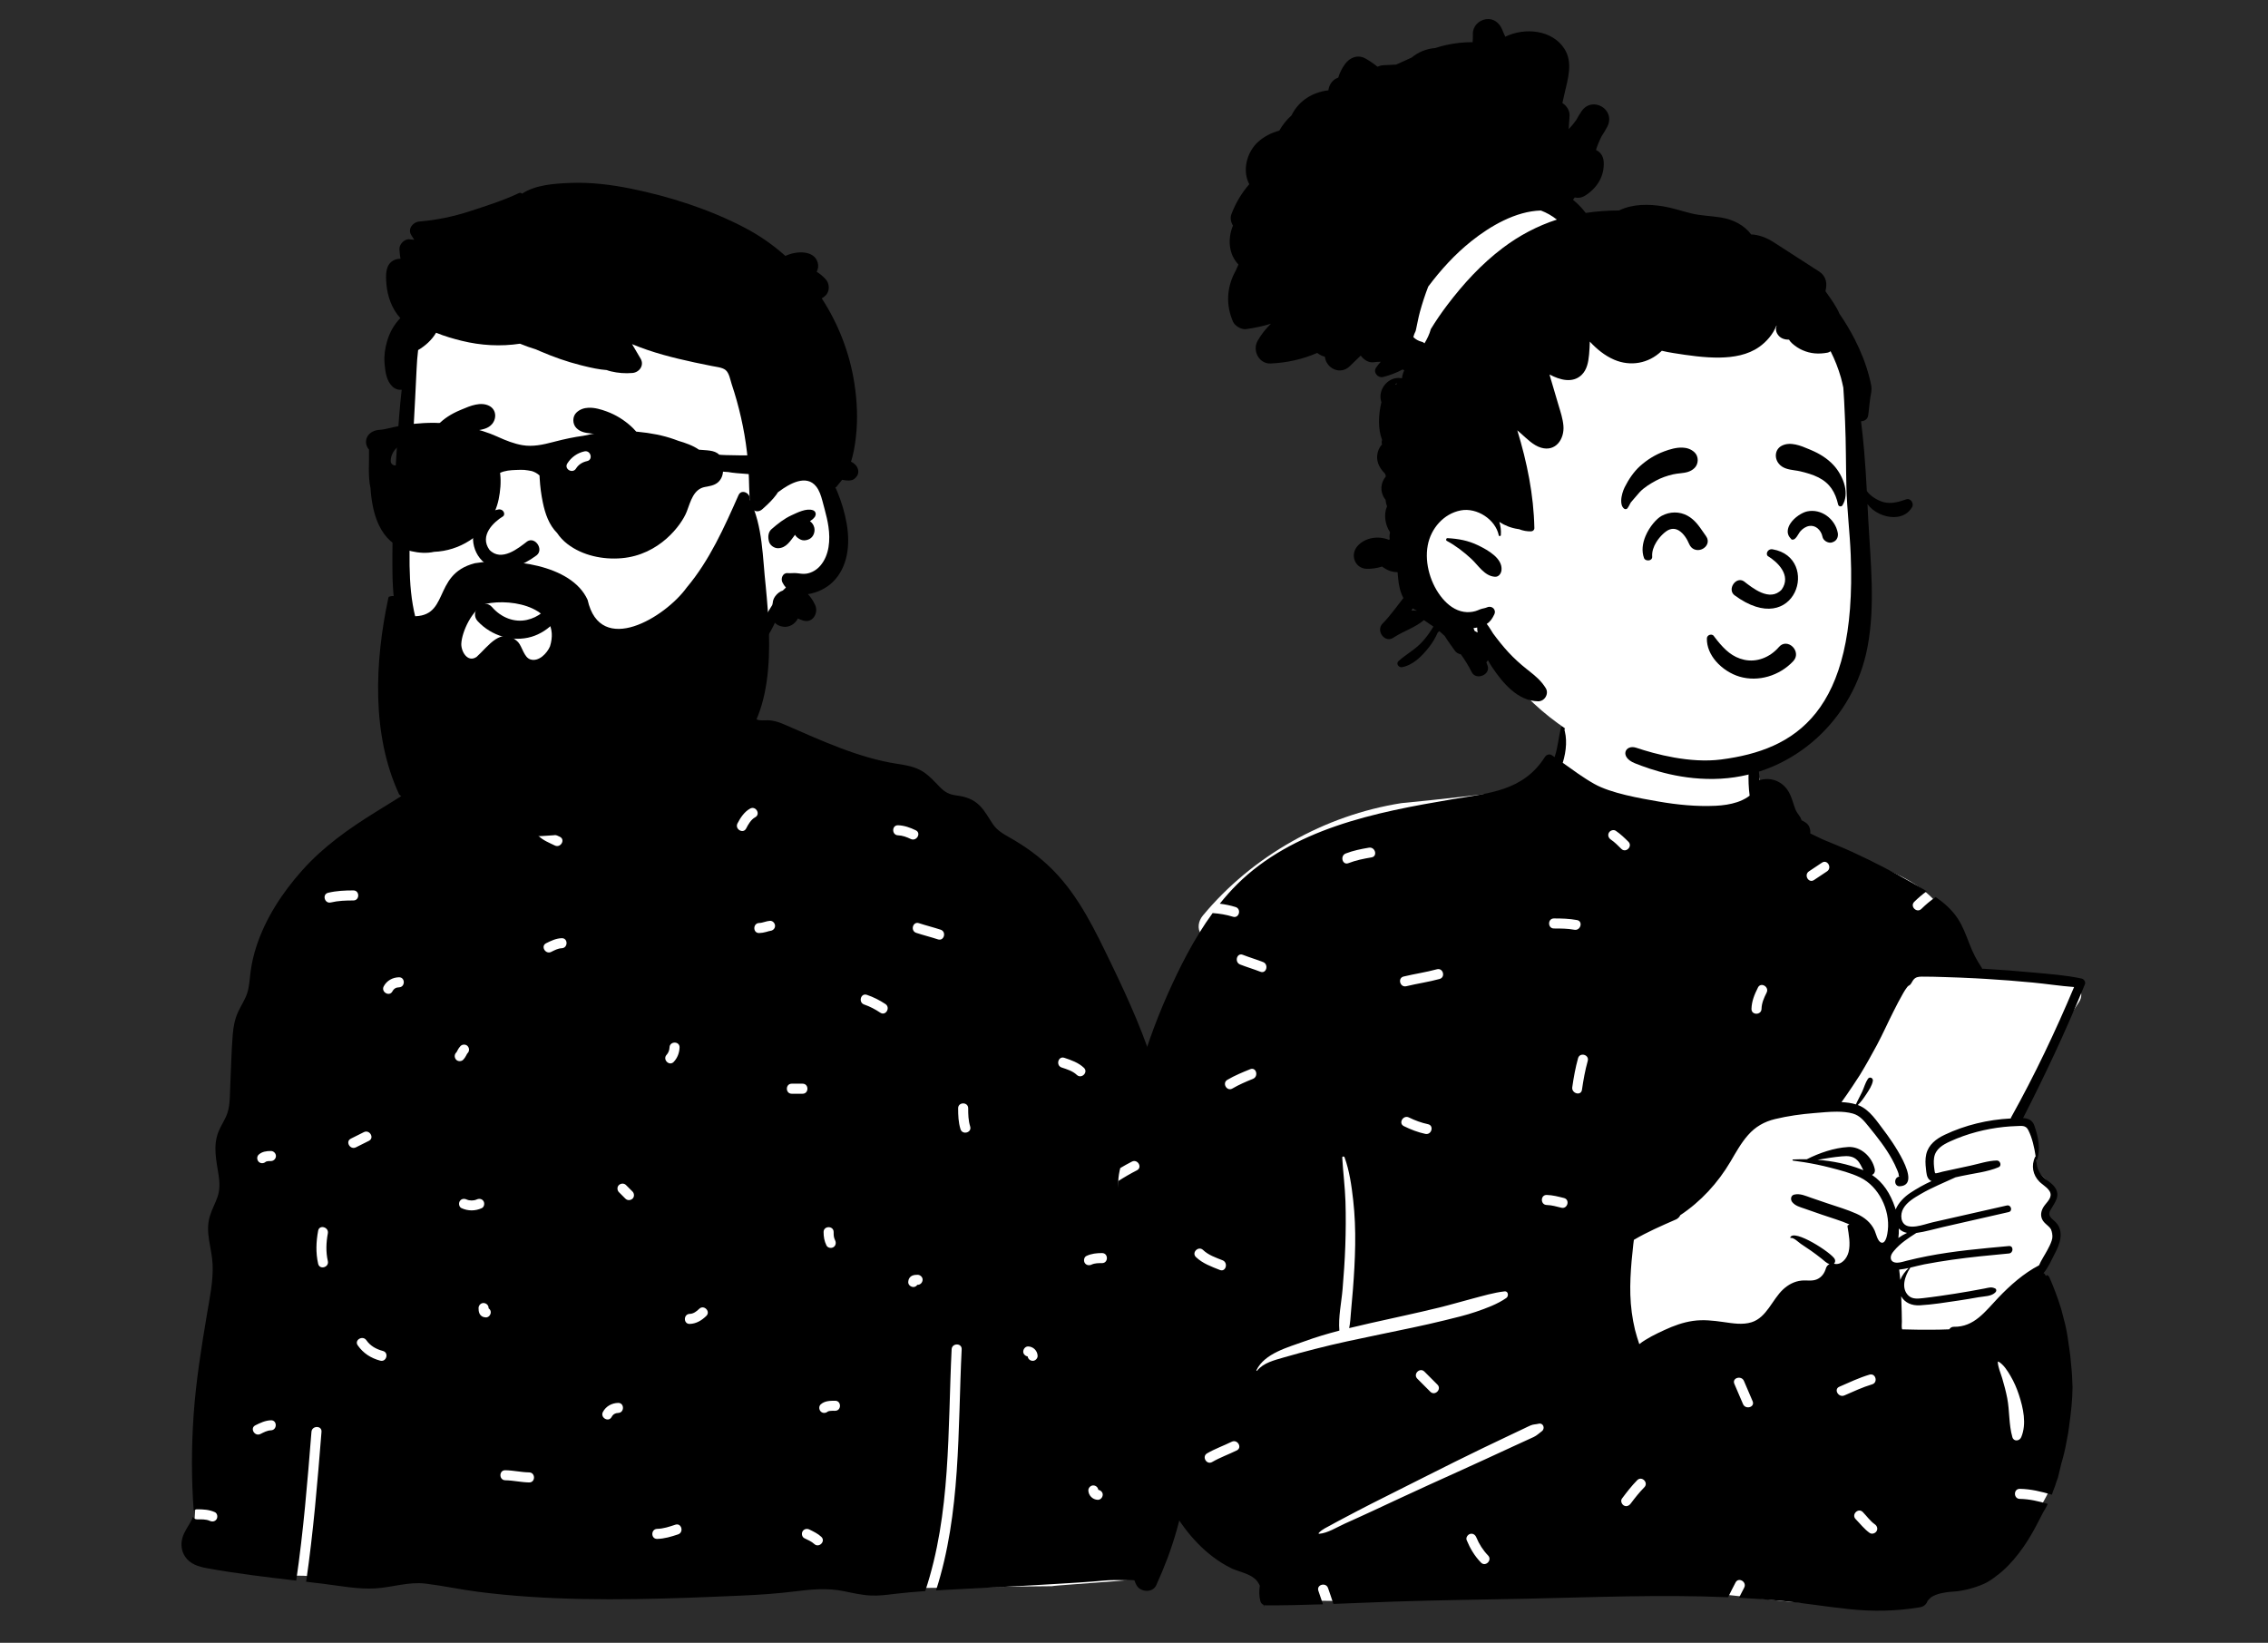<svg width="983" height="712" viewBox="0 0 983 712" fill="none" xmlns="http://www.w3.org/2000/svg">
<path d="M1026.32 -24H-42V736.83H1026.32V-24Z" fill="#2C2C2C"/>
<path fill-rule="evenodd" clip-rule="evenodd" d="M455.874 687.465C437.712 687.524 420.065 688.145 401.851 688.204C327.815 688.452 253.099 688.096 178.795 685.09C157.794 684.242 152.551 684.264 131.641 682.947C119.294 682.898 82.208 681.878 84.065 665.049C84.884 633.713 92.639 602.5 95.081 571.244C99.769 512.486 103.76 451.89 127.299 396.931C132.747 383.807 144.449 375.224 156.032 367.506C167.648 359.18 170.499 349.935 181.221 340.529C183.488 338.54 196.361 337.731 203.288 332.687C213.369 325.343 218.368 313.322 222.13 311.275C224.897 309.77 224.847 299.381 230.394 295.705C237.838 290.77 261.56 287.101 270.191 286.415C278.475 285.756 292.883 287.14 300.655 290.175C313.617 295.237 318.786 304.892 324.494 317.332C399.906 340.654 468.833 380.147 490.24 459.805C508.701 526.613 509.375 598.241 502.242 666.76C500.818 671.769 501.816 679.622 497.491 682.947C512.526 683.811 457.914 686.914 455.874 687.465Z" fill="white"/>
<path fill-rule="evenodd" clip-rule="evenodd" d="M112.874 621.498C114.301 620.786 115.789 619.971 117.419 619.912C120.217 619.815 120.221 615.459 117.419 615.556C114.974 615.642 112.827 616.662 110.677 617.737C108.167 618.989 110.374 622.745 112.874 621.498ZM117.419 498.851C115.509 498.852 113.584 499.094 112.117 500.431C111.245 501.226 111.314 502.708 112.117 503.511C112.976 504.371 114.327 504.304 115.196 503.511C114.913 503.769 115.194 503.514 115.296 503.456C115.321 503.443 115.335 503.434 115.341 503.428C115.363 503.423 115.385 503.419 115.42 503.409C115.647 503.352 115.872 503.296 116.102 503.254C116.106 503.265 116.588 503.222 116.702 503.218C116.941 503.209 117.18 503.208 117.419 503.208C118.6 503.207 119.596 502.212 119.596 501.03C119.596 499.853 118.596 498.85 117.419 498.851ZM137.893 547.728C138.516 550.464 142.714 549.298 142.092 546.567C141.187 542.6 141.352 538.531 142.092 534.548C142.601 531.806 138.404 530.64 137.893 533.393C137.005 538.169 136.807 542.962 137.893 547.728ZM143.392 391.131C146.635 390.36 149.843 390.268 153.16 390.267C155.966 390.266 155.962 385.909 153.16 385.91C149.46 385.911 145.848 386.07 142.235 386.929C139.505 387.578 140.668 391.778 143.392 391.131ZM154.258 497.263C156.139 496.323 158.021 495.381 159.902 494.44C162.412 493.185 160.204 489.428 157.704 490.678L152.061 493.501C149.551 494.757 151.759 498.514 154.258 497.263ZM155.042 583.07C157.428 586.513 160.782 588.65 164.808 589.719C167.524 590.437 168.672 586.232 165.966 585.515C163.087 584.754 160.529 583.361 158.802 580.873C157.214 578.579 153.441 580.759 155.042 583.07ZM170.088 429.659C170.734 428.452 171.705 427.942 172.911 427.915C175.713 427.851 175.714 423.493 172.911 423.558C170.163 423.62 167.642 425.001 166.329 427.46C165.006 429.934 168.767 432.133 170.088 429.659ZM197.707 459.276C198.488 460.127 200.001 460.106 200.786 459.276C201.267 458.769 201.671 458.201 201.988 457.58C202.109 457.344 202.223 457.104 202.356 456.875C202.415 456.773 202.481 456.672 202.549 456.574C202.572 456.554 202.619 456.504 202.668 456.453C203.505 455.567 203.483 454.261 202.668 453.371C201.887 452.521 200.373 452.542 199.588 453.371C199.108 453.879 198.704 454.446 198.386 455.068C198.266 455.303 198.152 455.544 198.018 455.774C197.959 455.875 197.893 455.976 197.826 456.074C197.803 456.094 197.756 456.143 197.707 456.195C196.87 457.08 196.891 458.387 197.707 459.276ZM200.029 523.618C202.865 524.913 205.975 524.913 208.811 523.618C209.885 523.127 210.14 521.572 209.591 520.633C208.957 519.548 207.681 519.365 206.613 519.856C205.327 520.444 203.511 520.444 202.226 519.856C201.153 519.365 199.89 519.538 199.248 520.633C198.697 521.578 198.959 523.127 200.029 523.618ZM207.764 569.161C208.252 570.31 209.304 570.926 210.534 570.974C211.752 571.017 212.66 569.938 212.711 568.794C212.743 568.054 212.345 567.423 211.772 567.034C211.771 566.991 211.77 566.953 211.77 566.91C211.769 565.69 210.772 564.783 209.592 564.735C208.417 564.681 207.415 565.771 207.415 566.91C207.416 567.682 207.463 568.443 207.764 569.161ZM218.998 641.56C222.474 641.614 225.869 642.445 229.344 642.499C232.152 642.548 232.144 638.192 229.344 638.144C225.87 638.09 222.474 637.259 218.998 637.205C216.191 637.156 216.199 641.517 218.998 641.56ZM233.449 362.335C235.483 364.274 237.996 365.23 240.473 366.441C242.983 367.668 245.188 363.909 242.671 362.678C240.572 361.652 238.249 360.894 236.527 359.254C234.497 357.319 231.415 360.397 233.449 362.335ZM238.908 412.558C240.336 411.845 241.824 411.03 243.453 410.974C246.252 410.875 246.256 406.518 243.453 406.616C241.008 406.701 238.862 407.721 236.711 408.796C234.2 410.05 236.408 413.807 238.908 412.558ZM265.085 614.131C265.729 612.922 266.701 612.409 267.907 612.382C270.71 612.323 270.711 607.962 267.907 608.027C265.158 608.092 262.638 609.473 261.324 611.929C260.003 614.406 263.762 616.603 265.085 614.131ZM274.149 519.511C275.016 518.717 274.956 517.238 274.149 516.429C273.209 515.489 272.269 514.548 271.328 513.607C270.468 512.746 269.118 512.808 268.249 513.607C267.382 514.403 267.443 515.878 268.249 516.688C269.19 517.627 270.13 518.571 271.071 519.511C271.931 520.374 273.28 520.309 274.149 519.511ZM284.837 666.971C287.979 666.901 290.924 665.999 293.881 665.012C296.531 664.132 295.388 659.922 292.724 660.813C290.153 661.665 287.57 662.551 284.837 662.615C282.035 662.68 282.034 667.036 284.837 666.971ZM298.946 573.797C301.784 573.716 304.138 572.27 306.129 570.332C308.142 568.378 305.059 565.296 303.05 567.255C301.91 568.362 300.596 569.393 298.946 569.441C296.144 569.517 296.142 573.872 298.946 573.797ZM290.185 453.971C290.15 455.131 289.661 456.374 288.941 457.136C287.017 459.176 290.092 462.261 292.02 460.217C293.611 458.532 294.472 456.277 294.539 453.971C294.62 451.161 290.265 451.173 290.185 453.971ZM323.399 359.071C324.31 357.285 325.504 355.192 327.32 354.206C329.787 352.866 327.587 349.105 325.123 350.443C322.654 351.784 320.887 354.426 319.639 356.871C318.365 359.367 322.124 361.569 323.399 359.071ZM329.043 404.385C330.053 404.357 331.056 404.183 332.03 403.919C332.447 403.805 332.858 403.675 333.275 403.562C333.453 403.514 334.212 403.419 333.746 403.444C334.925 403.381 335.923 402.497 335.923 401.265C335.923 400.133 334.922 399.023 333.746 399.087C332.13 399.173 330.66 399.982 329.043 400.028C326.243 400.107 326.241 404.464 329.043 404.385ZM343.151 474.032H347.854C350.661 474.032 350.656 469.674 347.854 469.674H343.151C340.345 469.674 340.35 474.032 343.151 474.032ZM348.637 666.674C350.063 667.387 351.744 668.067 352.899 669.157C354.936 671.084 358.019 668.007 355.978 666.075C354.507 664.682 352.626 663.808 350.835 662.912C349.779 662.383 348.482 662.621 347.855 663.695C347.29 664.661 347.585 666.151 348.637 666.674ZM359.145 611.621C359.327 611.567 359.52 611.535 359.704 611.508C360.445 611.411 361.219 611.443 361.963 611.443C364.769 611.443 364.765 607.082 361.963 607.088C359.754 607.088 357.457 607.12 355.72 608.664C354.839 609.452 354.924 610.952 355.72 611.746C356.586 612.614 357.922 612.528 358.799 611.746C358.707 611.832 359.024 611.654 359.145 611.621ZM361.962 537.575C361.329 536.269 361.319 535.422 361.318 533.97C361.316 531.163 356.962 531.169 356.964 533.97C356.965 536.075 357.278 537.867 358.202 539.778C358.717 540.841 360.226 541.116 361.18 540.56C362.25 539.934 362.474 538.633 361.962 537.575ZM374.552 435.366C377.077 436.226 379.332 437.442 381.556 438.911C383.903 440.461 386.083 436.687 383.754 435.149C381.216 433.473 378.59 432.145 375.71 431.164C373.046 430.258 371.913 434.468 374.552 435.366ZM389.239 362.032C391.115 362.085 393.051 362.805 394.724 363.618C397.237 364.838 399.442 361.08 396.921 359.854C394.533 358.694 391.919 357.75 389.239 357.675C386.431 357.596 386.442 361.954 389.239 362.032ZM395.823 557.794C396.561 557.832 397.191 557.432 397.583 556.855C397.623 556.855 397.664 556.855 397.704 556.855C398.924 556.855 399.828 555.856 399.881 554.674C399.934 553.503 398.842 552.499 397.704 552.499C396.935 552.499 396.173 552.548 395.458 552.845C394.305 553.336 393.692 554.388 393.645 555.619C393.599 556.839 394.68 557.745 395.823 557.794ZM406.531 407.131C409.205 408.005 410.34 403.796 407.688 402.929C404.576 401.912 401.395 401.123 398.282 400.105C395.608 399.231 394.473 403.44 397.125 404.307C400.237 405.325 403.418 406.113 406.531 407.131ZM416.296 489.374C417.126 492.048 421.327 490.9 420.495 488.215C419.692 485.624 419.634 483.016 419.633 480.323C419.631 477.515 415.277 477.52 415.278 480.323C415.28 483.388 415.382 486.424 416.296 489.374ZM445.409 587.879C445.568 588.963 446.428 589.746 447.553 589.795C448.699 589.849 449.772 588.758 449.73 587.619C449.651 585.423 447.864 583.636 445.672 583.555C444.453 583.512 443.546 584.592 443.495 585.736C443.445 586.848 444.373 587.717 445.409 587.879ZM460.142 462.66C462.443 463.429 464.902 464.16 466.705 465.864C468.744 467.789 471.827 464.713 469.785 462.783C467.406 460.537 464.346 459.476 461.3 458.458C458.631 457.567 457.498 461.777 460.142 462.66ZM470.128 547.307C470.76 548.386 472.041 548.581 473.106 548.089C474.534 547.42 476.111 547.447 477.651 547.442C480.457 547.442 480.453 543.086 477.651 543.086C475.276 543.086 473.084 543.313 470.908 544.322C469.837 544.824 469.577 546.362 470.128 547.307ZM475.77 650.029C476.989 650.077 477.896 648.998 477.947 647.854C477.997 646.742 477.069 645.873 476.032 645.711C475.875 644.626 475.014 643.843 473.889 643.789C472.742 643.741 471.67 644.831 471.711 645.97C471.792 648.161 473.578 649.953 475.77 650.029ZM79.067 666.507C79.807 663.84 81.5 661.692 82.779 659.296C83.208 658.486 83.357 657.984 83.59 657.396C83.906 658.028 84.519 658.503 85.439 658.503C87.208 658.503 89.275 658.389 90.925 659.145C91.998 659.636 93.262 659.463 93.903 658.362C94.455 657.418 94.192 655.874 93.123 655.383C90.691 654.271 88.077 654.147 85.439 654.141C84.788 654.141 84.295 654.384 83.947 654.746C82.939 640.934 82.963 627.112 83.917 613.289C84.934 598.517 87.276 584.041 89.725 569.457C90.911 562.387 92.451 555.246 92.152 548.046C91.853 540.895 88.788 534.229 90.96 527.056C91.831 524.179 93.322 521.545 94.291 518.701C95.331 515.641 95.238 512.618 94.765 509.448C93.791 502.994 92.174 496.616 94.76 490.314C95.903 487.52 97.754 485.025 98.646 482.138C99.756 478.549 99.603 474.578 99.789 470.859C100.164 463.353 100.262 455.798 100.883 448.31C101.16 444.954 101.764 441.773 103.142 438.696C104.465 435.733 106.429 433.037 107.305 429.895C108.176 426.801 108.252 423.538 108.721 420.374C109.211 417.029 109.978 413.734 111.012 410.521C115.008 398.081 122.328 386.904 130.977 377.215C140.171 366.915 151.16 359.159 162.824 351.932C168.958 348.131 175.091 344.33 181.221 340.529C181.352 341.242 181.806 341.898 182.678 342.19C184.98 342.959 187.438 343.69 189.242 345.394C191.28 347.319 194.363 344.242 192.321 342.313C190.191 340.301 187.513 339.241 184.789 338.31C187.581 336.549 190.404 334.725 193.556 333.707C196.316 332.814 200.387 333.593 202.625 331.567C204.382 329.971 204.938 327.013 205.612 324.845C206.456 322.155 207.185 319.317 208.258 316.703C208.987 314.916 210.048 313.201 211.387 311.817C211.975 309.551 213.053 307.482 214.958 306.223C219.944 302.923 226.067 306.202 228.26 310.908C230.073 310.902 231.983 311.3 233.747 311.409C237.372 311.638 241.003 311.741 244.633 311.73C251.736 311.708 258.845 311.245 265.888 310.303C278.483 308.614 290.703 305.21 303.086 302.558C303.156 302.395 303.238 302.231 303.336 302.068C306.004 297.591 312.649 298.348 316.836 300.042C318.631 300.766 320.46 301.681 321.489 303.381C322.578 304.116 323.519 305.009 324.145 305.951C325.44 307.896 326.442 311.817 329.071 312.144C330.802 312.356 332.56 312.024 334.318 312.275C336.517 312.58 338.487 313.353 340.518 314.236C355.976 320.951 371.956 328.418 388.732 331.022C392.667 331.632 396.673 332.264 400.091 334.47C402.867 336.262 405.013 338.723 407.304 341.06C409.535 343.337 411.375 344.344 414.559 344.753C418.424 345.249 421.771 346.316 424.596 349.127C426.942 351.463 428.471 354.448 430.311 357.16C432.184 359.927 434.933 361.485 437.785 363.092C444.529 366.894 450.81 371.485 456.28 376.992C467.803 388.604 474.781 403.528 481.813 418.07C489.417 433.799 496.526 449.72 501.455 466.518C506.289 483.01 509.165 499.976 510.492 517.098C511.89 535.071 512.089 553.109 513.255 571.087C513.832 580.069 514.275 589.061 514.722 598.047C515.159 606.926 515.796 615.82 515.694 624.71C515.494 641.895 512.062 659.134 506.057 675.223C504.557 679.223 502.901 683.174 501.131 687.06C499.577 690.476 494.272 690.093 492.607 687.06C492.226 686.364 491.926 685.646 491.676 684.917C487.322 684.955 482.924 684.615 478.597 685.02C470.954 685.732 463.296 686.131 455.633 686.606C440.468 687.546 425.276 688.172 410.107 689.041C408.635 689.122 407.163 689.208 405.692 689.294C416.503 655.815 415.1 619.615 416.811 584.797C416.949 581.985 412.593 582.001 412.456 584.797C410.739 619.766 412.201 656.058 401.009 689.591C396.666 689.888 392.33 690.244 388.008 690.773C384.514 691.189 381.003 691.685 377.476 691.513C373.475 691.324 369.567 690.406 365.664 689.613C358.572 688.166 351.741 688.819 344.622 689.71C337.007 690.66 329.365 691.189 321.701 691.523C291.013 692.867 260.118 694.092 229.441 692.042C222.017 691.545 214.609 690.849 207.234 689.899C199.635 688.927 192.119 687.286 184.526 686.353C177.042 685.441 170.162 687.95 162.765 688.414C155.221 688.884 147.475 687.313 140.002 686.407C137.564 686.11 135.123 685.824 132.682 685.538C135.825 663.986 137.612 642.267 139.347 620.559C139.571 617.758 135.215 617.785 134.993 620.559C133.271 642.1 131.524 663.652 128.386 685.036C115.446 683.53 102.492 682.008 89.686 679.66C86.04 678.996 82.415 677.911 80.232 674.657C78.616 672.244 78.289 669.286 79.067 666.507Z" fill="black"/>
<path fill-rule="evenodd" clip-rule="evenodd" d="M176.857 209.393C178.029 199.09 176.513 177.557 176.411 176.248C175.769 167.978 179.641 135.318 186.962 138.327C199.243 128.599 215.6 126.451 230.894 125.425C262.664 123.293 296.462 128.187 320.993 149.581C333.125 160.692 344.936 176.851 343.986 193.677C355.01 209.626 370.549 231.503 356.815 250.148C352.147 256.105 344.727 258.324 338.862 262.835C327.067 272.356 319.666 286.02 307.758 295.483C276.21 323.851 222.641 329.777 191.646 297.511C167.677 274.143 171.553 239.183 175.769 209.393C178.603 189.364 174.572 229.491 176.857 209.393Z" fill="white"/>
<path fill-rule="evenodd" clip-rule="evenodd" d="M273.334 81.736C264.837 80.02 256.113 78.953 247.436 79.274L246.767 79.3C240.239 79.561 231.971 80.139 226.276 83.938C225.948 83.609 225.421 83.44 224.943 83.668C218.176 86.9 210.731 89.238 203.606 91.56C196.512 93.871 189.153 95.397 181.719 96.012C178.922 96.243 176.528 99.266 178.299 101.976C178.72 102.622 179.13 103.275 179.539 103.929C178.856 103.858 178.172 103.784 177.489 103.715C175.239 103.488 172.991 105.891 173.125 108.083C173.208 109.461 173.357 110.823 173.577 112.169C172.72 112.151 171.868 112.28 171.045 112.628C166.878 114.388 167.168 119.356 167.48 123.134C167.912 128.378 169.872 133.933 173.511 137.858C170.794 140.682 168.87 144.054 167.723 148.06C166.891 150.984 166.428 154.1 166.656 157.144L166.729 158.056C167.012 161.36 167.574 165.018 169.949 167.395C171.169 168.621 172.671 169.067 174.103 168.926C173.237 176.54 172.682 184.198 172.159 191.829L171.914 195.476C170.748 213.112 169.873 230.863 170.101 248.528C170.315 265.036 173.574 281.061 183.693 294.465C192.908 306.67 206.14 315.668 221.108 319.089C229.175 320.935 237.41 321.066 245.575 319.889C249.532 319.317 253.516 318.441 257.272 317.057C261.43 315.521 264.419 313.261 267.216 309.873C268.539 308.266 267.903 304.846 265.267 305.167C261.283 305.651 257.645 306.234 253.824 307.413L253.277 307.586C249.472 308.806 245.531 309.715 241.553 310.102C233.404 310.892 225.131 310.097 217.325 307.624C204.616 303.593 193.67 294.612 186.654 283.326C178.326 269.95 177.384 254.764 177.505 239.383C177.634 222.505 178.182 205.617 179.078 188.756L179.23 185.946C179.704 177.27 180.161 168.588 180.563 159.906C180.689 157.183 180.879 154.438 181.222 151.72C184.362 149.879 187.176 147.341 189.011 144.209C192.696 145.734 196.571 146.834 200.137 147.711C208.396 149.744 216.971 150.237 225.378 148.964C227.645 149.902 229.958 150.726 232.306 151.435C232.941 151.716 233.576 151.993 234.21 152.264C239.871 154.688 245.614 156.741 251.589 158.245L253.057 158.611C256.202 159.387 259.618 160.151 262.965 160.391C263.515 160.603 264.108 160.783 264.756 160.941C267.804 161.681 270.967 161.916 274.091 161.654C277.134 161.399 279.333 158.321 277.657 155.44C276.432 153.337 275.196 151.24 273.949 149.149C278.287 150.957 282.767 152.461 287.284 153.735C291.846 155.021 296.473 156.104 301.105 157.101C303.582 157.629 306.068 158.098 308.54 158.626C310.309 159.002 313.025 159.198 314.468 160.363C316.062 161.644 316.514 164.628 317.119 166.469C317.913 168.86 318.659 171.262 319.339 173.692C320.694 178.539 321.805 183.457 322.665 188.425C323.525 193.397 324.102 198.419 324.423 203.457C324.743 208.49 324.603 213.555 325.119 218.566C325.397 221.224 328.249 222.591 330.355 220.734C330.602 220.516 330.852 220.296 331.098 220.073L331.466 219.737C333.268 218.103 335.015 216.371 336.457 214.421C336.718 214.062 336.969 213.686 337.203 213.305C337.241 213.305 337.274 213.294 337.311 213.266L337.711 212.965C342.113 209.687 349.468 205.412 353.761 210.859C355.128 212.594 355.829 214.804 356.41 216.936L357.43 220.75C358.09 223.241 358.71 225.746 359.073 228.294C359.895 234.002 359.482 240.581 355.557 245.156C353.989 246.987 351.828 248.293 349.417 248.637C348.073 248.822 346.744 248.593 345.411 248.425C344.056 248.256 342.749 248.528 341.394 248.397C339.239 248.185 338.297 250.766 339.102 252.389C339.538 253.261 340.05 254.012 340.632 254.65C340.164 255.053 339.717 255.489 339.287 255.946C338.014 256.355 336.871 257.231 336.016 258.392C335.325 259.329 334.966 260.347 334.906 261.42C334.83 261.687 334.765 261.959 334.704 262.237L333.537 264.133C333.28 264.55 333.024 264.96 332.767 265.364C329.795 270.047 326.497 274.013 322.398 277.749C318.451 281.344 314.168 284.563 310.461 288.419L310.024 288.877C306.568 292.521 302.925 296.932 304.278 302.232C304.626 303.593 306.527 304.573 307.767 303.653C311.756 300.69 313.766 295.995 317.15 292.4C320.635 288.697 324.494 285.369 327.988 281.676C331.292 278.19 333.899 274.242 335.864 269.895C336.648 270.761 337.79 271.377 339.375 271.616C342.096 272.024 344.633 270.429 345.819 268.07C346.581 268.408 347.359 268.713 348.144 268.953C352.269 270.216 354.865 265.625 353.309 262.231C352.477 260.413 351.437 258.833 350.146 257.504C354.18 256.949 358.284 254.862 360.935 252.259C367.586 245.717 368.5 235.886 367.003 227.145C366.209 222.509 364.838 217.82 363.057 213.468C362.747 212.711 362.415 211.948 362.051 211.197C362.252 211.191 362.459 211.104 362.589 210.935C363.793 209.291 365.256 207.945 366.149 206.104C366.971 204.416 367.885 202.705 368.533 200.946C369.866 197.346 370.52 193.283 370.955 189.476C371.853 181.682 371.505 173.937 370.313 166.191C368.283 153 363.38 140.376 356.156 129.298C356.55 129.091 356.927 128.842 357.278 128.547L357.451 128.395L357.733 128.14C359.795 126.274 359.616 122.775 357.733 120.885L357.138 120.288C356.385 119.54 355.736 118.946 354.519 118.131C354.34 118.011 354.156 117.897 353.971 117.792C354.607 116.614 354.828 115.237 354.385 113.718C352.839 108.426 345.23 108.613 340.407 110.921C335.071 106.156 329.154 102.019 322.741 98.67C307.468 90.696 290.197 85.135 273.334 81.736ZM352.285 221.115C349.433 220.184 345.645 222.139 343.081 223.316C339.832 224.808 337.066 227.014 334.389 229.345C333.055 230.51 332.816 232.417 333.148 234.046C333.181 234.209 333.213 234.377 333.252 234.546C333.605 236.284 335.543 237.651 337.257 237.602C340.844 237.504 342.553 234.405 344.584 231.78C344.823 232.205 345.122 232.596 345.493 232.891L345.743 233.086C346.586 233.729 347.515 234.242 348.628 234.192C349.417 234.154 350.173 233.953 350.87 233.588C352.613 232.667 353.379 230.413 352.906 228.577C352.613 227.423 351.938 226.518 351.055 225.892L351.384 225.667C352.088 225.177 352.729 224.661 353.229 223.899L353.341 223.718H353.298C353.843 222.782 353.488 221.507 352.285 221.115Z" fill="black"/>
<path fill-rule="evenodd" clip-rule="evenodd" d="M217.945 275.927C221.955 277.089 226.259 277.192 230.346 275.992C234.053 274.904 237.859 272.508 240.588 269.338C243.012 266.521 244.581 263.099 244.52 259.446C244.513 259.029 244.364 258.681 244.134 258.41C243.887 258.119 243.543 257.92 243.173 257.833C242.793 257.744 242.392 257.775 242.05 257.93C241.74 258.071 241.475 258.31 241.309 258.66C240.89 259.211 240.472 259.754 240.053 260.282C236.681 264.448 233.416 267.561 228.347 268.677C225.596 269.283 222.849 269.014 220.328 268.09C217.631 267.1 215.191 265.36 213.28 263.134C212.416 262.127 211.397 261.717 210.399 261.71C209.269 261.702 208.152 262.227 207.311 263.067C206.484 263.893 205.93 265.014 205.88 266.188C205.836 267.218 206.171 268.293 207.064 269.253C210.007 272.415 213.82 274.731 217.945 275.927ZM218.069 223.752C213.959 226.252 207.696 232.082 212.118 238.28C217.322 243.745 224.816 237.479 228.509 234.645C231.933 232.449 235.78 238.097 232.603 240.662C205.92 260.43 195.091 224.406 215.99 220.813C218.291 220.417 219.146 222.979 218.069 223.752ZM256.518 212.752C257.839 211.906 259.394 211.616 261.116 212.4C262.461 213.013 264.822 215.055 266.465 217.738C267.589 219.574 268.386 221.728 268.22 223.973C268.181 224.493 268.373 224.878 268.677 225.162C268.917 225.386 269.263 225.551 269.67 225.603C270.015 225.646 270.402 225.607 270.716 225.509C271.313 225.322 271.63 224.934 271.749 224.617C272.899 221.56 272.404 218.149 271.114 215.072C269.375 210.919 266.215 207.44 264.145 206.318C260.603 204.399 256.424 204.31 252.877 206.266C249.858 207.931 247.97 210.618 246.092 213.358C245.693 213.94 245.297 214.519 244.887 215.086C244.066 216.225 243.985 217.353 244.303 218.321C244.655 219.393 245.552 220.298 246.675 220.772C247.712 221.21 248.917 221.271 249.982 220.822C250.882 220.442 251.708 219.701 252.231 218.445C253.112 216.328 254.578 213.993 256.518 212.752ZM189.424 217.46C190.329 217.932 191.037 218.074 192.041 217.773C192.596 217.606 193.144 217.286 193.573 216.857C193.999 216.431 194.306 215.901 194.425 215.314C194.719 213.864 195.512 212.506 196.642 211.621C197.608 210.865 198.827 210.464 200.179 210.69C201.638 210.934 203.028 211.871 203.985 212.974C204.305 213.344 204.556 213.763 204.808 214.18C205.28 214.959 205.738 215.683 206.388 216.256C206.635 216.473 207.007 216.624 207.367 216.624C207.513 216.624 207.661 216.6 207.803 216.556C209.255 215.098 209.534 213.991 209.488 212.894C209.438 211.743 208.985 210.578 208.252 209.491C206.534 206.941 203.27 204.85 201.068 204.376C198.053 203.728 195.058 204.507 192.656 206.192C190.186 207.926 188.355 210.619 187.784 213.653C187.647 214.384 187.705 215.173 187.983 215.857C188.255 216.525 188.729 217.097 189.424 217.46ZM249.867 185.564C251.677 187.328 253.819 187.602 255.986 187.844C257.19 187.981 258.152 188.091 259.097 188.304C261.697 188.892 264.267 189.776 266.611 191.05C269.062 192.381 271.733 193.987 273.655 196.045C274.112 196.534 274.542 197.047 274.973 197.562C275.367 198.032 275.745 198.484 276.145 198.92C276.603 199.42 277.039 199.945 277.472 200.468C277.739 200.909 277.792 201.018 277.846 201.131C277.928 201.301 278.022 201.491 278.13 201.695C278.277 201.974 278.451 202.28 278.632 202.557C278.933 203.064 279.095 203.203 279.235 203.266C279.467 203.369 279.686 203.42 279.9 203.392C280.1 203.367 280.288 203.27 280.474 203.113C281.404 202.327 281.678 201.038 281.65 199.669C281.607 197.593 280.841 195.294 280.136 193.88C278.495 190.596 276.22 187.182 273.483 184.731C270.362 181.933 266.946 179.815 263.022 178.355C260.584 177.448 257.761 176.615 255.105 176.721C253.193 176.796 251.368 177.365 249.861 178.785C248.935 179.657 248.491 180.897 248.491 182.136C248.491 183.4 248.952 184.671 249.867 185.564ZM185.743 201.721C185.859 201.91 186.018 202.04 186.195 202.118C186.381 202.2 186.588 202.223 186.787 202.19C186.986 202.157 187.174 202.066 187.324 201.929C187.467 201.798 187.576 201.623 187.625 201.409C188.826 196.128 191.159 192.199 196.139 189.665C198.589 188.419 201.406 187.627 204.072 186.996C204.847 186.812 205.666 186.693 206.49 186.573C209.075 186.196 211.678 185.763 213.362 183.673C214.378 182.414 214.803 180.803 214.563 179.331C214.336 177.944 213.526 176.673 212.054 175.911C208.39 174.015 203.836 175.875 200.135 177.46C199.861 177.578 199.591 177.693 199.328 177.804C195.708 179.333 192.408 181.35 189.695 184.236C187.542 186.525 185.548 189.909 184.744 193.391C184.076 196.287 184.233 199.244 185.743 201.721Z" fill="black"/>
<path fill-rule="evenodd" clip-rule="evenodd" d="M206.541 284.724C211.61 280.205 217.292 271.119 224.574 278.308C226.375 280.339 227.105 284.892 229.858 285.785C233.516 286.973 237.141 283.1 238.388 280.126C243.488 263.603 222.405 259.071 210.395 261.74C204.527 264.152 200.205 273.857 199.944 278.923C199.775 282.327 202.654 287.332 206.541 284.724ZM168.298 259.255C168.348 259.036 168.417 258.838 168.5 258.657C170.742 257.809 172.516 258.674 173.612 260.29C173.576 260.691 173.456 261.097 173.381 261.496C174.227 263.279 174.99 265.486 176.136 267.026C176.362 267.044 176.597 267.02 176.823 266.955C195.826 268.94 186.548 249.044 205.822 244.102C220.722 241.643 247.65 244.46 254.679 259.979C260.222 284.765 288.408 267.494 297.662 254.603C307.536 242.872 313.921 228.536 320.077 214.625C321.378 211.682 325.438 213.787 324.996 216.611C330.686 228.033 330.497 241.753 331.906 254.267C334.303 279.231 336.639 314.241 313.459 329.484C283.257 363.644 207.839 375.698 173.005 344.312C160.947 318.37 162.433 286.721 168.298 259.255Z" fill="black"/>
<path fill-rule="evenodd" clip-rule="evenodd" d="M188.135 183.248C175.359 183.248 168.069 185.996 165.397 186.211L165.316 186.217C164.205 186.288 163.208 186.381 162.163 186.785C158.317 188.268 157.69 192.304 159.934 194.847C160.092 200.111 159.4 206.261 160.587 211.541C162.051 233.802 172.513 237.559 178.46 238.93C181.446 239.618 184.985 239.892 188.156 239.165C193.566 238.964 198.915 237.269 203.491 234.318C209.865 230.204 214.598 223.882 216.134 216.379C216.863 212.803 217.202 209.08 216.806 205.445L216.748 204.944C218.82 203.952 221.22 203.765 223.694 203.677C224.877 203.635 226.042 203.597 227.174 203.648C228.28 203.771 229.373 203.936 230.47 204.16C231.667 204.522 232.798 205.118 233.842 206.063L233.914 207.443C234.11 210.888 234.563 214.344 235.26 217.725C236.289 222.712 237.945 227.476 241.469 231.014C242.662 232.797 244.139 234.388 245.931 235.767C252.441 240.782 261.286 242.624 269.403 241.93C285.883 240.523 295.409 227.432 297.604 221.837L297.735 221.498C299.321 217.338 300.585 211.941 305.596 211.047L306.662 210.855C308.948 210.426 311.058 209.828 312.399 207.595C312.987 206.621 313.289 205.53 313.363 204.419C314.145 204.48 314.926 204.537 315.705 204.593C321.915 205.907 359.16 207.021 362.133 207.021C362.133 207.021 367.847 209.428 370.26 207.563C371.932 206.266 372.483 204.538 371.562 202.58C370.173 199.634 363.765 197.862 360.919 197.301C360.919 197.301 314.999 197.683 311.694 197.056C309.649 194.946 305.991 195.234 302.935 194.901C300.404 193.095 296.865 191.886 294.069 191.077C293.499 190.861 292.935 190.652 292.386 190.455C287.26 188.629 281.932 187.661 276.523 187.141C270.945 186.611 265.351 186.851 259.805 187.611C257.468 187.929 255.153 188.339 252.855 188.875C248.738 189.418 244.646 190.313 240.528 191.373L239.705 191.588C235.369 192.725 230.913 193.709 226.424 192.938C222.77 192.314 219.256 190.907 215.887 189.385L215.448 189.186C208.04 185.802 196.47 183.248 188.135 183.248ZM253.3 195.624C256.034 195.022 257.201 199.239 254.459 199.842C252.517 200.27 250.871 201.249 249.759 202.909L249.642 203.09C248.15 205.466 244.378 203.273 245.88 200.881C247.57 198.191 250.197 196.306 253.3 195.624ZM173.241 193.009C174.204 192.33 175.662 192.834 176.222 193.793C176.837 194.85 176.434 196.027 175.532 196.719L175.44 196.786C174.612 197.37 173.806 198.417 173.704 199.489L173.696 199.623C173.587 202.429 169.229 202.443 169.338 199.623C169.444 196.864 171.04 194.559 173.241 193.009Z" fill="black"/>
<path fill-rule="evenodd" clip-rule="evenodd" d="M850.772 418.148C846.029 399.738 841.664 391.932 833.237 385.534C825.354 379.549 813.845 374.522 797.059 370.85C779.567 367.791 779.071 358.698 774.69 344.082C773.411 339.688 767.071 338.519 764.336 341.686C763.947 341.27 763.548 340.888 763.132 340.543C763.505 338.448 760.451 332.442 760.553 330.437C761.616 309.516 754.78 299.009 737.703 295.104C733.991 294.254 708.772 293.754 705.152 294.755C689.327 299.133 673.75 313.032 676.135 329.775C671.165 336.27 666.304 340.235 658.637 342.328C641.582 344.494 624.526 346.421 607.466 348.071C574.067 353.311 542.757 370.996 521.358 396.789C519.384 399.17 518.812 402.401 520.554 404.94C519.189 410.788 511.506 424.973 517.555 428.982C507.611 452.765 484.744 498.735 484.701 511.868C484.52 567.039 490.478 638.851 544.894 669.383C547.074 671.526 547.386 673.901 548.331 677.085C550.721 687.13 559.408 694.308 568.92 693.725C615.77 694.767 661.146 689.046 707.995 688.771C728.655 688.646 753.501 691.734 771.447 693.79C789.398 695.847 807.511 694.028 824.739 688.771C826.19 691.059 829.125 692.392 832.104 691.734C849.957 688.188 864.396 677.177 876.973 665.147C880.82 658.152 895.825 638.225 889.857 631.284C895.269 608.415 894.988 583.841 885.379 562.058C886.739 558.069 884.257 553.681 885.379 549.557C886.188 546.573 888.266 545.342 889.312 542.384C890.78 538.228 889.183 532.653 887.526 528.411C886.847 526.295 888.773 524.017 889.312 521.864C891.854 511.686 886.032 512.583 881.84 505.78C881.899 505.759 882.989 500.903 882.983 500.927C883.625 497.46 882.018 493.018 880.615 490.124C879.665 488.167 877.636 486.943 875.613 487.168C877.647 480.261 880.221 474.514 882.983 467.859C887.877 456.129 894.066 444.897 901.091 434.28C903.967 429.933 900.103 424.896 895.452 424.6C880.383 423.642 865.486 421.472 850.772 418.148Z" fill="white"/>
<path fill-rule="evenodd" clip-rule="evenodd" d="M806.804 506.851C800.783 504.487 794.292 503.18 787.774 502.673C791.281 502.057 794.804 501.464 798.355 501.159C800.831 500.946 803.124 500.968 804.986 502.848C806.227 504.1 806.809 505.712 807.629 507.193C807.36 507.074 807.085 506.96 806.804 506.851ZM871.48 484.748C861.612 485.25 851.733 487.597 842.808 491.85C839.156 493.593 835.843 496.11 834.877 500.249C834.386 502.363 834.505 504.547 834.764 506.682C834.963 508.299 835.012 510.364 836.415 511.458C836.657 511.643 836.911 511.785 837.175 511.888C833.884 513.375 830.749 515.162 827.96 517.001C825.413 518.685 822.796 521.281 821.62 524.201C821.523 523.872 821.426 523.559 821.329 523.267C819.327 517.341 816.241 512.488 811.379 509.225C812.237 508.839 812.831 507.924 812.556 506.661C811.401 501.382 806.529 496.796 801.025 497.123C794.999 497.477 788.529 499.672 783.08 502.444C781.094 502.401 779.109 502.428 777.15 502.515C776.816 502.526 776.832 502.984 777.15 503.022C778.742 503.224 780.333 503.447 781.92 503.708C785.697 504.313 789.463 505.08 793.148 506.033C797.567 507.178 802.142 508.326 806.27 510.325C814.282 514.209 819.241 524.363 818.226 533.198C818.059 534.645 817.498 539.022 815.485 538.574C813.791 538.191 813.117 534.645 812.523 533.333C810.932 529.846 808.067 527.569 804.635 526.031C800.599 524.212 796.283 522.986 792.101 521.562C789.738 520.752 787.369 519.937 784.995 519.133C782.567 518.302 780.258 517.152 777.673 517.735C776.114 518.086 775.931 519.948 776.81 521.016C778.143 522.646 780.123 523.127 782.044 523.796C784.58 524.676 787.11 525.561 789.646 526.441C793.558 527.806 797.659 528.95 801.473 530.618L801.354 530.894C801.042 530.807 800.675 531.115 800.739 531.498C801.306 535.022 802.104 539.092 801.22 542.622C800.524 545.423 798.069 548.521 794.88 547.701C795.382 547.242 795.565 546.454 795.23 545.725C793.963 543.021 777.42 532.356 775.941 536.318C775.893 536.458 776.044 536.561 776.168 536.539C777.425 536.28 779.53 538.423 780.538 539.103C781.99 540.085 783.463 541.046 784.903 542.05C786.474 543.151 788.011 544.306 789.506 545.499C790.682 546.438 791.572 547.409 792.921 547.884C792.214 548.224 791.653 548.85 791.41 549.649C790.801 551.738 789.63 553.508 787.585 554.426C785.448 555.387 783.037 554.782 780.781 555.014C777.711 555.327 775.035 556.785 772.796 558.873C768.102 563.261 765.744 570.996 759.172 573.068C755.25 574.31 750.895 573.527 746.919 572.966C742.484 572.34 738.162 571.843 733.694 572.496C729.416 573.128 725.375 574.606 721.463 576.415C717.799 578.109 713.753 580.025 710.504 582.551C709.835 580.49 709.156 578.444 708.643 576.339C707.44 571.357 706.787 566.278 706.625 561.156C706.479 556.283 706.755 551.387 707.17 546.535C707.38 544.112 707.704 541.699 707.909 539.276C707.963 538.666 708.076 538.013 708.157 537.359C713.958 533.932 720.055 531.304 726.2 528.605C726.216 528.6 726.232 528.589 726.249 528.583C726.437 528.497 726.626 528.416 726.815 528.33C726.81 528.319 726.804 528.308 726.794 528.297C727.495 527.871 727.986 527.299 728.277 526.657C737.137 520.779 744.539 512.755 750.059 503.397C752.368 499.476 754.597 495.407 757.624 491.971C760.845 488.305 764.67 486.126 769.407 484.993C774.943 483.665 780.646 482.869 786.317 482.417C789.414 482.172 792.878 481.791 796.25 481.808C798.603 481.823 800.907 482.025 803.016 482.607C806.146 483.468 807.975 485.849 809.939 488.256C811.816 490.566 813.683 492.88 815.437 495.288C817.099 497.569 818.669 499.928 820.028 502.401C820.843 503.882 821.599 505.408 822.235 506.981C822.462 507.537 822.753 508.169 822.888 508.746C823.028 509.329 822.775 509.945 823.428 509.945C820.735 509.982 820.762 514.29 823.438 514.133C833.922 513.523 818.906 493.044 816.71 490.189C813.602 486.148 810.397 480.875 805.423 478.997C805.353 478.969 805.277 478.943 805.207 478.92C806.653 477.547 807.797 475.903 808.892 474.231C810.02 472.51 811.363 470.538 811.73 468.496C811.967 467.194 810.349 466.453 809.583 467.591C808.466 469.252 807.926 471.355 807.095 473.18C806.243 475.031 805.212 476.78 804.392 478.648C802.428 478.043 800.308 477.766 798.144 477.673C800.874 473.981 805.531 466.856 806.092 465.941C808.671 461.704 811.126 457.336 813.473 452.962C816.009 448.223 818.183 443.288 820.611 438.496C821.987 435.778 823.374 433.038 824.906 430.402C825.429 429.498 825.996 428.594 826.638 427.771C826.767 427.608 826.924 427.472 827.07 427.319C827.237 427.227 827.415 427.123 827.512 427.069C828.392 426.563 828.704 425.386 829.325 424.639C830.312 423.436 831.478 423.295 832.972 423.277C836.15 423.245 839.339 423.37 842.512 423.457C847.179 423.588 851.835 423.773 856.497 424.018C857.905 424.095 859.308 424.171 860.722 424.258C867.493 424.662 874.264 425.189 881.02 425.838C886.998 426.409 892.976 427.342 898.954 427.788C890.856 447.042 881.877 465.947 871.707 484.193C871.604 484.378 871.529 484.563 871.48 484.748ZM826.541 534.348C825.235 534.952 823.967 535.697 822.786 536.545C822.985 535.222 823.034 533.83 822.98 532.426C823.951 533.473 825.197 534.073 826.541 534.348ZM882.304 501.23C882.212 501.241 882.126 501.289 882.083 501.382C880.275 505.113 881.03 509.279 883.982 512.204C885.53 513.73 888.897 515.451 888.789 517.956C888.697 519.98 886.491 521.68 885.552 523.353C884.672 524.913 884.349 526.624 885.05 528.308C885.946 530.473 888.455 531.331 889.318 533.457C890.408 536.156 888.638 539.405 887.397 541.753C886.242 543.928 884.748 546.098 883.761 548.397C877.124 551.835 871.184 557.108 866.079 562.462C860.49 568.319 855.693 575.206 846.817 575.033C845.932 575.017 845.258 575.486 844.853 576.134C842.382 576.247 839.906 576.296 837.434 576.307C833.091 576.328 828.748 576.285 824.41 576.15C824.102 575.098 824.329 573.673 824.312 572.782C824.259 569.922 824.232 567.066 824.107 564.211C824.075 563.412 824.043 562.614 824.01 561.82C825.575 564.643 828.624 565.928 832.093 565.733C837.677 565.409 843.294 564.492 848.824 563.671C851.738 563.24 854.646 562.749 857.544 562.225C859.928 561.804 863.295 561.912 864.957 559.996C865.351 559.553 865.372 558.733 864.757 558.436C863.106 557.626 862.07 558.074 860.258 558.425C858.045 558.857 855.833 559.262 853.61 559.645C849.348 560.385 845.075 561.07 840.79 561.674C838.352 562.02 835.907 562.355 833.463 562.624C831.332 562.851 828.926 563.164 827.204 561.556C823.741 558.312 825.683 552.871 827.874 549.59C827.917 549.525 827.917 549.466 827.901 549.412C829.972 548.926 832.033 548.359 834.089 547.96C838.049 547.199 842.031 546.557 846.024 545.984C854.22 544.813 862.47 544.041 870.714 543.264C872.754 543.064 872.775 539.853 870.714 540.042C858.871 541.127 846.974 542.158 835.292 544.435C832.368 545.002 829.46 545.644 826.568 546.373C825.203 546.708 823.741 547.237 822.305 547.253C822.219 547.253 822.133 547.253 822.046 547.247C819.241 547.161 818.836 544.759 820.374 542.762C820.568 542.514 820.762 542.271 820.962 542.034C823.687 538.79 827.075 536.62 830.571 534.38C834.483 533.846 838.384 532.658 842.22 531.784C851.679 529.631 861.137 527.472 870.606 525.318C872.457 524.897 871.669 522.042 869.813 522.463C862.632 524.087 855.445 525.718 848.258 527.348L837.742 529.733C835.643 530.208 833.021 531.158 830.55 531.503C829.33 531.671 828.149 531.692 827.08 531.444C823.638 530.624 823.46 526.317 824.949 523.758C826.611 520.881 829.757 519.084 832.551 517.454C837.391 514.628 842.539 512.597 847.567 510.255C848.463 510.059 849.353 509.862 850.249 509.666C855.439 508.523 861.374 507.961 866.257 505.865C867.725 505.244 866.921 502.934 865.475 502.967C861.682 503.049 857.716 504.4 854.01 505.2C849.995 506.072 845.981 506.938 841.967 507.804C841.567 507.891 839.183 508.653 838.821 508.484C838.594 508.375 838.514 507.581 838.433 507.057C838.19 505.336 838.012 503.529 838.276 501.801C838.864 497.929 842.091 496.11 845.36 494.623C852.628 491.317 860.603 489.248 868.54 488.419C870.369 488.228 872.198 488.109 874.038 488.048C876.196 487.983 877.976 487.602 879.072 489.732C880.793 493.087 881.743 497.401 882.304 501.23ZM872.209 622.875C870.622 617.391 871.054 611.54 869.969 605.943C869.408 603.061 868.642 600.195 867.806 597.378C867.137 595.106 866.009 592.682 865.885 590.307C865.874 590.151 866.063 590.059 866.193 590.135C868.426 591.414 870.142 594.183 871.416 596.358C872.942 598.959 874.108 601.679 875.052 604.545C876.924 610.245 878.462 617.127 876.045 622.875C875.327 624.586 872.802 624.931 872.209 622.875ZM823.239 550.243C824.577 550.113 825.915 549.854 827.253 549.557C825.759 551.02 824.377 552.774 823.606 554.728C823.487 553.228 823.336 551.738 823.136 550.248C823.169 550.248 823.206 550.248 823.239 550.243ZM810.37 664.391C808.007 662.739 806.286 660.435 804.284 658.4C802.315 656.403 805.396 653.321 807.365 655.318C809.075 657.056 810.554 659.22 812.566 660.629C813.538 661.304 813.985 662.523 813.349 663.608C812.788 664.564 811.336 665.06 810.37 664.391ZM797.2 601.021C801.511 599.154 805.752 597.124 810.262 595.78C812.96 594.976 814.099 599.18 811.423 599.979C807.268 601.221 803.367 603.067 799.401 604.783C796.849 605.884 794.637 602.127 797.2 601.021ZM751.683 599.715C750.626 597.113 754.845 595.991 755.881 598.554C757.079 601.507 758.449 604.389 759.642 607.341C760.694 609.943 756.485 611.065 755.444 608.496C754.246 605.544 752.876 602.667 751.683 599.715ZM706.755 651.686C706.048 652.619 704.882 653.132 703.776 652.468C702.848 651.912 702.282 650.433 702.994 649.489C705.066 646.72 707.17 643.984 709.603 641.517C711.573 639.515 714.654 642.597 712.684 644.599C710.51 646.801 708.605 649.214 706.755 651.686ZM700.328 360.078C702.325 361.445 704.078 363.104 705.783 364.811C707.769 366.797 704.688 369.877 702.708 367.892C701.267 366.453 699.816 364.992 698.132 363.841C697.156 363.175 696.719 361.937 697.35 360.86C697.911 359.895 699.357 359.415 700.328 360.078ZM765.695 430.196C764.562 432.46 763.548 434.68 763.483 437.254C763.413 440.057 759.059 440.059 759.129 437.254C759.21 433.886 760.451 430.965 761.935 427.997C763.186 425.484 766.942 427.694 765.695 430.196ZM789.679 373.882C792.02 372.321 794.195 376.097 791.875 377.645C789.997 378.899 788.114 380.154 786.231 381.409C783.889 382.971 781.715 379.195 784.035 377.647C785.912 376.392 787.796 375.137 789.679 373.882ZM685.653 472.342C685.253 475.112 681.056 473.927 681.455 471.185C682.065 466.946 682.815 462.763 683.964 458.635C684.714 455.933 688.911 457.088 688.162 459.793C687.012 463.922 686.262 468.104 685.653 472.342ZM670.383 522.252C667.583 522.193 667.583 517.837 670.383 517.897C672.924 517.951 675.417 518.62 677.861 519.23C680.586 519.91 679.421 524.115 676.707 523.434C674.635 522.916 672.531 522.301 670.383 522.252ZM664.75 622.799C663.784 623.269 662.797 623.69 661.826 624.138C659.878 625.028 657.93 625.919 655.983 626.815C651.925 628.677 647.868 630.55 643.816 632.428C635.706 636.185 627.537 639.806 619.406 643.52C611.113 647.314 602.847 651.151 594.587 655.01C590.697 656.829 586.779 658.578 582.862 660.348C579.517 661.865 575.384 664.51 571.71 664.758C571.521 664.769 571.461 664.531 571.569 664.407C572.956 662.831 575.168 661.914 576.992 660.883C578.853 659.836 580.753 658.848 582.641 657.849C586.58 655.761 590.519 653.688 594.495 651.675C602.448 647.648 610.417 643.654 618.386 639.66C626.512 635.585 634.627 631.489 642.828 627.56C646.686 625.708 650.555 623.868 654.418 622.027C656.511 621.034 658.61 620.036 660.704 619.048C661.61 618.616 662.506 618.152 663.428 617.769C664.659 617.262 665.597 617.364 666.865 617.051C668.932 616.544 669.827 619.172 668.241 620.322C666.93 621.261 666.245 622.071 664.75 622.799ZM635.679 667.478C635.231 666.393 636.17 665.071 637.201 664.801C638.436 664.472 639.429 665.222 639.877 666.318C641.075 669.227 642.774 671.893 644.959 674.144C646.918 676.157 643.843 679.239 641.884 677.226C639.138 674.403 637.168 671.105 635.679 667.478ZM614.297 597.54C612.311 595.553 615.386 592.472 617.372 594.458L623.016 600.103C625.001 602.09 621.92 605.172 619.935 603.185L614.297 597.54ZM556.397 588.332C552.34 589.525 547.608 590.615 544.84 594.08C544.705 594.253 544.478 594.031 544.559 593.864C548.099 586.518 558.259 583.938 565.289 581.369C570.264 579.545 575.362 578.039 580.51 576.69C579.997 570.812 581.416 564.519 581.907 558.674C582.436 552.434 582.862 546.173 583.083 539.912C583.305 533.527 583.359 527.099 583.154 520.714C582.943 514.347 582.118 508.061 581.756 501.718C581.718 501.104 582.571 501.075 582.76 501.582C584.896 507.468 585.808 513.988 586.504 520.196C587.222 526.586 587.459 532.966 587.367 539.394C587.27 546.006 586.887 552.602 586.359 559.192C586.11 562.317 585.819 565.436 585.544 568.561C585.339 570.942 585.242 573.306 584.756 575.61C587.858 574.849 590.966 574.132 594.069 573.43C603.959 571.195 613.887 569.123 623.733 566.71C628.568 565.523 633.332 564.103 638.14 562.846C642.672 561.658 647.458 560.217 652.109 559.688C653.765 559.499 653.975 561.772 652.88 562.543C649.098 565.199 644.075 567.05 639.71 568.534C635.328 570.03 630.769 571.104 626.28 572.205C616.913 574.515 607.455 576.398 598.013 578.363C588.581 580.322 579.134 582.271 569.81 584.689C565.321 585.854 560.848 587.026 556.397 588.332ZM534.162 471.762C531.74 473.186 529.549 469.419 531.966 467.999C535.128 466.143 538.495 464.748 541.894 463.388C544.5 462.344 545.617 466.56 543.049 467.589C539.995 468.812 537.006 470.094 534.162 471.762ZM525.384 633.642C522.956 635.056 520.765 631.289 523.188 629.88C526.592 627.905 530.32 626.588 533.849 624.861C536.358 623.63 538.559 627.392 536.045 628.623C532.516 630.35 528.788 631.667 525.384 633.642ZM521.434 541.753C523.786 543.987 526.921 545.04 529.883 546.211C532.463 547.231 531.329 551.447 528.723 550.416C525.038 548.953 521.283 547.614 518.359 544.835C516.319 542.897 519.405 539.821 521.434 541.753ZM547.441 416.956C550.02 417.97 548.892 422.183 546.281 421.158C543.389 420.022 540.394 419.157 537.502 418.021C534.918 417.007 536.051 412.795 538.662 413.819C541.554 414.955 544.543 415.82 547.441 416.956ZM593.308 367.388C596.054 366.925 597.225 371.124 594.468 371.59C591.047 372.167 587.675 372.844 584.432 374.1C581.816 375.114 580.688 370.899 583.278 369.898C586.52 368.642 589.887 367.966 593.308 367.388ZM608.464 488.075C605.95 486.837 608.157 483.081 610.66 484.314C613.304 485.613 616.039 486.617 618.921 487.231C621.667 487.816 620.496 492.016 617.761 491.433C614.518 490.741 611.432 489.537 608.464 488.075ZM622.778 420.093C625.492 419.351 626.636 423.555 623.938 424.295C619.19 425.597 614.297 426.274 609.516 427.433C606.786 428.093 605.637 423.89 608.356 423.231C613.142 422.072 618.03 421.396 622.778 420.093ZM683.505 398.76C686.262 399.271 685.086 403.469 682.345 402.962C679.432 402.423 676.475 402.414 673.518 402.412C670.712 402.411 670.718 398.054 673.518 398.055C676.879 398.057 680.192 398.147 683.505 398.76ZM881.554 421.524C874.442 420.844 867.315 420.299 860.182 419.891C859.847 419.873 859.524 419.852 859.189 419.835C859.151 419.759 859.103 419.688 859.054 419.612C856.723 416.192 855.008 412.771 853.524 408.904C852.105 405.222 850.724 401.426 848.538 398.104C846.04 394.319 842.673 391.357 838.978 388.79C836.738 390.296 834.661 392.061 832.762 393.932C830.76 395.899 827.679 392.819 829.681 390.851C831.37 389.188 833.172 387.653 835.082 386.266C832.881 384.927 830.631 383.669 828.44 382.417C820.228 377.728 811.816 373.392 803.238 369.428C799.245 367.581 795.209 365.941 791.141 364.28C788.95 363.387 786.792 362.237 784.601 361.203C784.763 359.656 784.299 357.924 783.112 356.905C782.238 356.159 781.558 355.881 780.512 355.354C780.274 355.271 780.134 355.222 780.069 355.195C780.118 355.206 780.258 355.249 780.495 355.326C781.051 355.582 781.094 355.505 780.625 355.102C780.598 354.221 778.86 352.358 778.467 351.448C777.08 348.327 776.654 345.026 774.609 342.183C771.798 338.267 767.071 336.786 762.668 338.114C762.21 333.403 762.091 328.485 760.316 324.28C760.267 324.166 760.111 324.117 760.041 324.242C758.19 327.396 758.028 330.909 757.888 334.547C757.753 337.962 757.883 341.453 758.33 344.846C758.044 345.064 757.759 345.271 757.462 345.473C756.054 346.398 754.543 347.112 752.951 347.641C749.924 348.643 746.752 349.078 743.579 349.231C735.389 349.623 726.945 348.795 718.889 347.39C710.742 345.968 698.251 343.833 691 339.754C686.214 337.064 681.8 333.779 677.327 330.598C678.951 325.369 679.361 319.749 677.732 315.331C677.532 314.803 676.707 314.705 676.55 315.331C675.525 319.547 675.228 323.784 673.863 327.951C673.842 328.011 673.82 328.077 673.799 328.136C673.378 327.848 672.952 327.564 672.525 327.281C671.549 326.633 670.211 327.118 669.622 328.044C660.223 342.864 645.337 343.713 629.706 346.361C612.597 349.258 595.401 352.385 578.956 358.054C563.222 363.48 548.191 371.377 536.283 383.175C533.585 385.846 531.065 388.692 528.686 391.663C530.99 391.953 533.272 392.405 535.527 393.114C538.193 393.953 537.049 398.158 534.367 397.315C531.47 396.405 528.54 395.954 525.583 395.73C517.49 406.807 511.183 419.368 505.722 431.731C495.259 455.435 488.447 480.679 485.313 506.38C487.034 505.348 488.786 504.365 490.581 503.45C493.077 502.18 495.277 505.941 492.779 507.213C490.006 508.624 487.311 510.181 484.701 511.868C483.561 523.116 483.119 534.44 483.386 545.747C484.023 572.696 487.659 600.433 495.883 626.146C499.917 638.77 505.264 651.286 513.227 661.951C516.826 666.782 520.921 671.138 525.745 674.77C528.081 676.535 530.552 678.111 533.159 679.439C536.515 681.16 540.89 681.727 543.788 684.161C544.743 684.96 545.477 686.018 546.032 687.211C545.709 689.478 545.671 691.745 546.291 694.012C546.485 694.719 547.02 695.296 547.678 695.577C547.689 695.771 547.689 695.96 547.689 696.149C547.689 696.235 547.818 696.257 547.84 696.17C547.867 696.003 547.894 695.83 547.921 695.658C548.131 695.728 548.352 695.76 548.584 695.76C556.85 695.793 565.127 695.593 573.409 695.312C572.767 693.348 572.077 691.405 571.408 689.44C570.506 686.774 574.71 685.64 575.605 688.28C576.388 690.573 577.202 692.851 577.925 695.15C586.796 694.821 595.666 694.427 604.515 694.13C623.345 693.504 642.165 693.299 660.995 692.9C690.244 692.279 719.704 691.011 748.991 692.252C750.005 690.104 751.138 687.999 752.217 685.878C753.485 683.373 757.241 685.581 755.973 688.08C755.228 689.553 754.451 691.011 753.717 692.479C759.652 692.786 765.577 693.196 771.49 693.752C781.58 694.697 791.578 696.381 801.657 697.428C811.903 698.497 821.933 698.302 832.098 696.613C833.927 696.305 835.006 695.199 835.454 693.828C835.47 693.823 835.481 693.812 835.492 693.796C836.01 693.186 836.501 692.678 837.008 692.236C837.612 691.847 838.265 691.513 839.031 691.221C840.467 690.676 841.956 690.341 843.472 690.12C845.134 689.866 846.823 689.845 848.49 689.64C849.893 689.462 851.263 689.192 852.634 688.868C855.099 688.28 857.441 687.508 859.772 686.493C861.801 685.602 863.635 684.329 865.367 682.942C868.95 680.319 872.052 676.978 874.761 673.502C876.342 671.467 877.825 669.362 879.174 667.165C881.527 663.365 883.528 659.415 885.557 655.437C886.291 654.255 886.96 653.046 887.575 651.815C883.615 650.644 879.622 649.694 875.424 649.629C872.624 649.581 872.624 645.225 875.424 645.268C880.237 645.349 884.791 646.472 889.312 647.81C889.528 647.227 889.744 646.634 889.938 646.04C890.478 644.793 890.92 643.514 891.293 642.213C891.508 641.625 891.73 641.037 891.945 640.448C892.436 638.414 892.927 636.373 893.418 634.328C894.406 631.062 895.183 627.743 895.755 624.381C896.235 622.173 896.607 619.944 896.855 617.688C897.616 612.226 898.237 606.775 898.28 601.253C898.215 597.847 897.999 594.447 897.627 591.068C897.471 588.769 897.206 586.481 896.845 584.208C896.375 580.83 895.911 577.489 895.134 574.153C894.552 571.902 893.969 569.646 893.386 567.39C891.935 562.689 890.219 558.08 888.244 553.578C888.136 553.292 887.586 552.672 887.251 552.666C887.003 552.661 886.652 552.893 886.771 553.195C886.782 553.222 886.793 553.255 886.804 553.282C886.69 553.028 886.577 552.764 886.464 552.51C886.367 552.272 885.983 551.792 885.692 551.797C885.676 551.797 885.66 551.797 885.638 551.803C885.714 551.749 885.784 551.679 885.854 551.592C887.807 549.282 889.075 546.233 890.478 543.556C891.638 541.343 892.728 539.011 893.046 536.512C893.321 534.321 892.949 532.157 891.568 530.381C890.003 528.357 887.052 527.412 888.692 524.492C890.553 521.168 893.289 518.291 890.564 514.514C889.178 512.591 886.976 511.535 885.341 509.862C883.464 507.929 882.574 505.342 882.622 502.7C882.735 502.765 882.886 502.734 882.94 502.569C884.521 497.798 883.377 492.559 881.764 487.912C880.879 485.391 879.012 484.699 876.843 484.574C886.248 466.192 895.048 447.515 902.893 428.408C903.152 427.782 903.411 427.156 903.665 426.529C904.048 425.592 903.238 424.345 902.31 424.138C895.528 422.651 888.46 422.177 881.554 421.524Z" fill="black"/>
<path fill-rule="evenodd" clip-rule="evenodd" d="M803.092 193.851C801.797 177.105 803.798 159.554 797.345 143.638C786.096 117.23 754.553 108.425 730.095 98.371C720.297 95.474 687.33 95.069 675.859 91.236C649.896 82.558 643.691 72.219 623.064 88.741C619.579 91.563 617.399 94.631 615.813 98.822L615.877 98.84C615.424 100.588 615.91 102.331 616.935 103.662C607.989 112.812 604.245 126.529 608.836 138.708C623.814 170.401 623.107 187.538 618.284 221.61C611.982 253.418 626.382 265.037 650.231 282.344C649.259 284.228 649.054 286.732 650.322 288.394C677.899 327.174 729.901 345.689 774.452 326.006C792.538 317.952 800.61 298.68 805.217 281.29C810.586 261.819 812.237 241.302 807.867 221.468C806.102 212.294 803.809 203.187 803.092 193.851Z" fill="white"/>
<path fill-rule="evenodd" clip-rule="evenodd" d="M644.015 8.328C647.36 7.825 649.886 9.903 651.089 12.833L651.154 12.99C651.542 13.987 651.968 14.957 652.432 15.91C660.812 11.797 672.763 12.854 678.066 21.182C681.849 27.13 679.539 34.189 678.115 40.496L677.176 44.651C678.989 45.804 680.349 47.867 680.289 50.004L680.279 50.169L679.901 55.964C681.11 54.739 682.21 53.404 683.198 51.983C683.877 50.735 684.611 49.51 685.399 48.322C690.045 41.335 700.469 47.408 696.638 54.891C695.899 56.334 695.073 57.702 694.188 59.02C693.185 60.964 692.365 62.963 691.733 65.016C693.546 65.806 694.938 67.56 695.084 70.207C695.429 76.389 692.181 81.547 687.023 84.787C685.507 85.741 683.937 85.926 682.518 85.572C682.264 85.909 682.016 86.247 681.779 86.591C683.834 88.263 685.69 90.169 687.282 92.282C692.084 91.563 696.913 91.225 701.742 91.215C707.639 88.323 714.708 88.383 721.047 89.466C725.132 90.164 729.049 91.519 733.069 92.495C737.299 93.519 741.599 93.556 745.883 94.254C751.284 95.131 756.021 97.626 758.994 101.607C762.269 101.705 765.706 103.045 768.56 104.864C775.202 109.101 781.801 113.399 788.427 117.664C790.968 119.301 791.918 121.915 791.454 124.83L791.421 125.016L791.2 126.225L791.723 126.97C793.747 129.835 795.954 132.835 797.265 135.997C799.693 139.499 801.889 143.17 803.831 146.955C806.448 152.042 808.611 157.435 810.074 162.968C810.44 164.368 810.802 165.779 811.045 167.206C811.385 169.221 810.856 170.784 810.57 172.718C810.209 175.169 810.079 177.653 809.696 180.109C809.442 181.737 808.061 182.538 806.61 182.582C807.155 186.727 807.549 190.899 807.926 195.038C808.45 200.953 808.811 206.885 809.124 212.816C810.721 215.141 813.991 216.982 816.354 217.62C819.629 218.496 823.055 217.543 826.147 216.427C828.089 215.724 829.686 218.17 828.737 219.804C825.758 224.934 819.392 224.913 814.568 222.642C812.529 221.683 810.737 220.294 809.41 218.486C809.491 220.207 809.577 221.928 809.664 223.655L809.744 225.218C810.726 243.482 812.847 262.374 809.415 280.457C803.475 311.781 777.571 335.631 745.926 337.483C729.324 338.455 715.495 333.547 708.616 330.809C701.742 328.072 704.413 322.489 709.188 324.085C717.411 326.834 732.518 330.929 746.039 329.161C777.9 324.993 804.921 309.056 802.142 240.419C801.748 230.686 800.54 220.947 800.275 211.214C800.027 201.699 800.119 192.179 799.698 182.669L799.558 179.424C799.396 175.633 799.223 171.824 798.937 168.028C798.597 166.557 798.311 165.065 797.891 163.622C796.757 159.695 795.268 155.877 793.423 152.233C793.013 152.544 792.56 152.767 792.063 152.854C788.303 153.529 784.774 153.339 781.251 151.77C779.61 151.045 778.159 150.082 776.81 148.889C776.168 148.328 775.742 147.783 775.402 147.217C773.697 147.244 771.992 146.732 770.929 145.507C769.71 144.11 769.51 142.667 769.985 141.331L770.033 141.198L769.915 141.155C768.479 144.875 765.614 148.148 762.474 150.359C757.51 153.867 751.3 154.88 745.343 154.973C738.772 155.071 731.838 154.058 725.348 153.023C723.632 152.751 721.932 152.44 720.26 152.021C720.195 152.086 720.13 152.162 720.055 152.228C714.486 157.56 706.657 158.933 699.589 155.888C695.51 154.128 692.084 151.296 689.057 148.05C689.014 149.75 688.928 151.449 688.782 153.132L688.723 153.8C688.421 156.935 687.838 160.26 685.475 162.522C681.644 166.187 676.092 164.717 671.678 162.331C671.684 162.446 671.684 162.566 671.684 162.685C672.876 166.737 674.074 170.795 675.272 174.853L675.531 175.717C676.399 178.598 677.354 181.483 677.619 184.499C678.12 190.261 674.284 195.953 667.885 194.02C664.529 193.009 661.837 190.184 659.258 187.921L657.634 186.514C661.837 200.278 664.756 214.532 665.025 228.894C665.047 229.673 664.373 230.261 663.633 230.288C661.901 230.359 660.04 230.016 658.303 229.325C658.2 229.319 658.103 229.314 658 229.297C655.028 228.867 652.27 227.794 649.837 226.209C650.398 227.99 650.646 229.902 650.501 231.901C650.463 232.385 649.708 232.554 649.6 232.02C648.191 225.109 640.109 219.886 633.143 221.209C625.665 222.631 620.156 229.069 618.807 236.394C617.356 244.264 620.129 253.366 625.26 259.439C627.624 262.238 630.731 264.575 634.422 265.163C636.111 265.43 637.864 265.338 639.499 264.858C640.195 264.651 640.848 264.362 641.512 264.09C642.483 263.698 643.616 263.638 644.528 263.224C646.605 262.293 648.688 264.205 647.636 266.334C646.724 268.192 645.904 269.444 644.382 270.403C645.612 271.906 646.729 273.998 647.145 274.558C649.254 277.413 651.396 280.108 653.803 282.718C656.252 285.365 658.928 287.783 661.75 290.022L662.937 290.96C665.662 293.12 668.031 295.121 669.946 298.219C671.462 300.664 669.504 303.981 666.666 303.943C657.795 303.818 651.342 296.018 646.751 289.205C646.098 288.23 645.483 287.2 644.911 286.144C644.706 286.476 644.474 286.786 644.22 287.069L644.727 288.431C646.227 292.44 639.758 295.06 637.88 291.318C636.51 288.605 634.929 286.024 633.165 283.584C632.123 283.436 631.109 282.805 630.543 281.988C629.107 279.913 627.505 277.816 626.151 275.604C625.395 274.891 624.624 274.204 623.836 273.535C623.609 273.736 623.372 273.938 623.151 274.15C622.158 276.41 620.933 278.475 619.417 280.419L619.088 280.834C616.18 284.503 612.392 288.258 607.703 289.155C606.268 289.428 604.892 287.647 606.16 286.509C609.446 283.556 613.325 281.547 616.352 278.251C617.842 276.628 619.212 274.84 620.388 272.966L620.658 272.532C620.852 272.211 621.052 271.89 621.262 271.563C619.897 270.632 618.527 269.695 617.162 268.758C613.401 271.973 608.502 273.444 604.342 276.107L603.932 276.378C600.171 278.894 596.205 273.328 599.222 270.272C602.545 266.916 605.318 262.915 608.264 259.185C606.883 256.633 606.225 253.615 605.982 250.565C605.885 249.702 605.809 248.837 605.734 247.974C603.619 248.006 601.498 247.282 599.702 246.035L599.022 245.55C596.837 246.247 594.549 246.585 592.353 246.525C587.195 246.372 585.08 240.474 588.306 236.743C591.603 232.93 597.365 232.097 601.93 233.948C602.081 233.872 602.232 233.791 602.378 233.709C602.162 232.707 602.211 231.798 602.459 230.999L602.383 230.512C601.38 228.97 600.721 227.21 600.468 225.35C600.274 223.877 600.311 222.416 600.651 220.962C600.765 220.478 601.002 219.976 601.18 219.471C600.813 218.533 600.592 217.564 600.527 216.588C600.419 216.465 600.317 216.338 600.22 216.201C597.954 213.017 598.412 209.181 600.57 206.605C600.576 206.441 600.592 206.277 600.614 206.114C600.489 205.83 600.376 205.543 600.268 205.252C598.159 203.126 596.615 200.566 596.901 197.395C597.074 195.529 597.84 193.849 599 192.594C598.79 191.985 598.774 191.279 599.022 190.69C597.171 185.764 597.403 179.829 598.736 174.319C598.445 173.481 598.293 172.571 598.326 171.607C598.477 167.517 602.016 163.758 606.203 163.807C606.71 163.811 607.18 163.878 607.639 163.974L607.644 163.877C607.8 162.649 608.14 161.514 608.631 160.496C608.389 160.408 608.167 160.282 607.968 160.115C605.286 161.549 602.443 162.645 599.464 163.391C597.274 163.941 595.029 161.449 596.389 159.391C597.02 158.436 597.722 157.579 598.472 156.796C597.403 156.802 596.319 156.874 595.223 157.015C593.249 157.271 591.053 155.926 589.774 154.107C588.182 155.654 586.591 157.195 584.993 158.736C580.958 162.652 574.855 159.771 574.219 154.608C573.015 154.287 571.893 153.742 570.906 152.963C564.539 155.73 557.687 157.249 550.683 157.538C545.649 157.745 542.714 151.884 545.061 147.745C546.642 144.967 548.601 142.473 550.861 140.305C547.354 141.378 543.734 142.151 540.038 142.647C538.042 142.914 535.22 141.258 534.416 139.423C531.356 132.364 531.621 125.006 535.139 118.137C535.279 117.865 535.43 117.604 535.576 117.342C535.943 116.432 536.337 115.534 536.768 114.651C532.436 110.131 532.058 103.41 534.394 97.783C533.461 96.264 533.099 94.433 533.736 92.778C535.549 88.012 538.16 83.611 541.462 79.831C541.144 79.221 540.869 78.573 540.631 77.876C538.775 72.239 540.928 65.436 545.266 61.509C547.991 59.036 551.126 57.555 554.476 56.607C555.885 54.112 557.697 51.863 559.807 49.968C559.888 49.788 559.974 49.608 560.066 49.428C563.352 43.23 569.341 39.908 575.756 39.139C576.01 36.716 577.639 34.401 580.013 33.649C580.666 31.552 581.643 29.548 582.981 27.729C585.085 24.864 588.587 23.513 591.884 25.392C593.691 26.422 595.423 27.604 597.047 28.911C597.775 28.569 598.601 28.348 599.529 28.277L599.766 28.263L605.135 27.99C607.38 26.994 609.624 25.948 611.874 24.929C613.223 23.813 614.728 22.881 616.374 22.19C618.235 21.411 620.14 20.97 622.05 20.823C623.604 20.316 625.163 19.869 626.755 19.521C630.489 18.704 634.395 18.246 638.269 18.284C638.35 17.281 638.388 16.265 638.382 15.237L638.371 14.722C638.285 11.427 640.918 8.796 644.015 8.328ZM640.249 271.971C639.72 272.086 639.181 272.178 638.641 272.244C638.803 272.647 638.965 273.05 639.127 273.453C639.559 273.698 640.001 273.932 640.443 274.15C640.314 273.409 640.233 272.663 640.249 271.971ZM612.289 263.656L611.923 264.323C611.869 264.432 611.809 264.54 611.75 264.646C612.521 264.586 613.293 264.602 614.054 264.689V264.608C613.957 264.575 613.854 264.544 613.762 264.499C613.239 264.246 612.748 263.963 612.289 263.656ZM627.402 233.235C632.215 233.516 636.294 234.254 640.675 236.363L641.053 236.547C644.922 238.469 651.321 242.021 650.781 247.113C650.63 248.562 649.583 250.087 647.927 249.973C643.395 249.662 640.8 245.087 637.729 242.233C634.632 239.357 630.829 236.4 627.079 234.422C626.55 234.144 626.76 233.263 627.332 233.235L627.402 233.235ZM605.561 166.138C604.407 166.176 604.795 167.298 605.389 166.361C605.437 166.285 605.497 166.209 605.561 166.138ZM667.853 91.236C656.921 91.523 645.925 97.98 637.735 104.507C630.613 110.185 624.467 116.939 619.018 124.218C617.62 127.843 616.417 131.544 615.397 135.272C614.728 137.734 614.307 140.223 613.752 142.707L613.574 143.468C613.137 144.292 612.807 145.178 612.57 146.093C613.563 147.089 614.847 147.802 616.266 148.141C616.725 148.249 617.102 148.485 617.404 148.798C618.543 146.893 619.541 144.882 620.118 142.75L620.14 142.652C622.336 139.057 624.715 135.575 627.268 132.212C634.314 122.925 642.067 114.461 651.391 107.418C658.464 102.08 666.369 97.897 674.77 95.18C672.714 93.519 670.378 92.206 667.853 91.236Z" fill="black"/>
<path fill-rule="evenodd" clip-rule="evenodd" d="M766.37 293.198C762.361 294.36 758.055 294.464 753.971 293.264C750.264 292.175 746.455 289.779 743.73 286.609C741.302 283.793 739.732 280.371 739.797 276.717C739.802 276.3 739.953 275.952 740.18 275.682C740.428 275.391 740.774 275.191 741.14 275.104C741.523 275.015 741.923 275.046 742.268 275.202C742.576 275.343 742.84 275.582 743.007 275.931C743.428 276.483 743.844 277.026 744.264 277.553C747.637 281.719 750.901 284.832 755.967 285.949C758.719 286.555 761.465 286.286 763.985 285.362C766.688 284.372 769.127 282.632 771.037 280.405C771.9 279.399 772.92 278.988 773.918 278.981C775.046 278.973 776.163 279.499 777.005 280.338C777.83 281.164 778.386 282.286 778.434 283.459C778.483 284.489 778.143 285.565 777.253 286.525C774.307 289.686 770.498 292.002 766.37 293.198ZM766.246 241.024C770.357 243.524 776.621 249.353 772.197 255.551C766.996 261.016 759.501 254.75 755.806 251.917C752.385 249.72 748.538 255.369 751.71 257.933C778.397 277.702 789.225 241.677 768.329 238.084C766.025 237.688 765.172 240.25 766.246 241.024ZM727.797 230.023C726.475 229.178 724.921 228.888 723.2 229.672C721.857 230.284 719.494 232.326 717.853 235.01C716.726 236.846 715.932 239 716.094 241.244C716.138 241.765 715.943 242.149 715.641 242.433C715.398 242.658 715.053 242.822 714.648 242.874C714.303 242.918 713.915 242.878 713.602 242.78C713.003 242.593 712.684 242.205 712.566 241.888C711.416 238.832 711.913 235.421 713.202 232.343C714.94 228.19 718.101 224.711 720.168 223.59C723.713 221.67 727.889 221.582 731.439 223.538C734.461 225.202 736.344 227.89 738.221 230.63C738.621 231.212 739.02 231.79 739.43 232.358C740.25 233.496 740.331 234.625 740.013 235.592C739.662 236.665 738.761 237.57 737.639 238.043C736.603 238.481 735.4 238.543 734.331 238.093C733.436 237.713 732.61 236.973 732.087 235.716C731.207 233.6 729.74 231.265 727.797 230.023ZM794.891 234.732C793.99 235.203 793.277 235.345 792.274 235.045C791.718 234.878 791.173 234.558 790.742 234.128C790.315 233.702 790.008 233.173 789.889 232.585C789.598 231.135 788.805 229.778 787.677 228.893C786.711 228.137 785.492 227.736 784.137 227.962C782.681 228.206 781.289 229.142 780.334 230.246C780.01 230.615 779.762 231.035 779.508 231.452C779.039 232.23 778.58 232.955 777.927 233.527C777.679 233.745 777.307 233.896 776.951 233.896C776.805 233.896 776.654 233.872 776.514 233.828C775.062 232.369 774.782 231.263 774.83 230.165C774.879 229.015 775.332 227.849 776.066 226.762C777.781 224.213 781.046 222.122 783.247 221.648C786.263 221 789.258 221.778 791.659 223.464C794.13 225.198 795.959 227.89 796.531 230.925C796.671 231.656 796.612 232.444 796.331 233.128C796.062 233.797 795.587 234.369 794.891 234.732ZM734.45 202.835C732.637 204.599 730.495 204.873 728.331 205.116C727.128 205.252 726.162 205.362 725.218 205.576C722.618 206.163 720.049 207.048 717.702 208.321C715.253 209.653 712.582 211.259 710.661 213.316C710.202 213.806 709.776 214.319 709.345 214.834C708.951 215.303 708.573 215.755 708.174 216.191C707.715 216.692 707.278 217.216 706.846 217.739C706.577 218.181 706.523 218.289 706.469 218.403C706.388 218.573 706.296 218.763 706.188 218.967C706.037 219.246 705.864 219.551 705.686 219.828C705.384 220.335 705.222 220.475 705.082 220.537C704.85 220.64 704.629 220.692 704.418 220.664C704.219 220.638 704.03 220.541 703.841 220.384C702.913 219.599 702.638 218.31 702.665 216.941C702.708 214.865 703.474 212.565 704.181 211.152C705.821 207.867 708.098 204.454 710.834 202.002C713.952 199.205 717.373 197.086 721.296 195.627C723.734 194.72 726.556 193.887 729.211 193.992C731.121 194.068 732.95 194.636 734.455 196.057C735.383 196.928 735.826 198.168 735.826 199.408C735.826 200.672 735.362 201.943 734.45 202.835ZM798.571 218.992C798.457 219.181 798.301 219.311 798.123 219.39C797.934 219.471 797.729 219.495 797.529 219.461C797.33 219.428 797.141 219.338 796.995 219.201C796.849 219.069 796.741 218.894 796.693 218.68C795.49 213.4 793.159 209.47 788.179 206.937C785.729 205.691 782.913 204.899 780.242 204.267C779.47 204.084 778.65 203.965 777.825 203.844C775.24 203.467 772.64 203.035 770.956 200.944C769.936 199.685 769.51 198.075 769.753 196.602C769.98 195.216 770.789 193.944 772.262 193.182C775.925 191.286 780.479 193.147 784.181 194.731C784.456 194.849 784.726 194.965 784.99 195.076C788.605 196.604 791.907 198.622 794.621 201.507C796.774 203.797 798.77 207.181 799.574 210.662C800.238 213.558 800.081 216.515 798.571 218.992Z" fill="black"/>
</svg>
